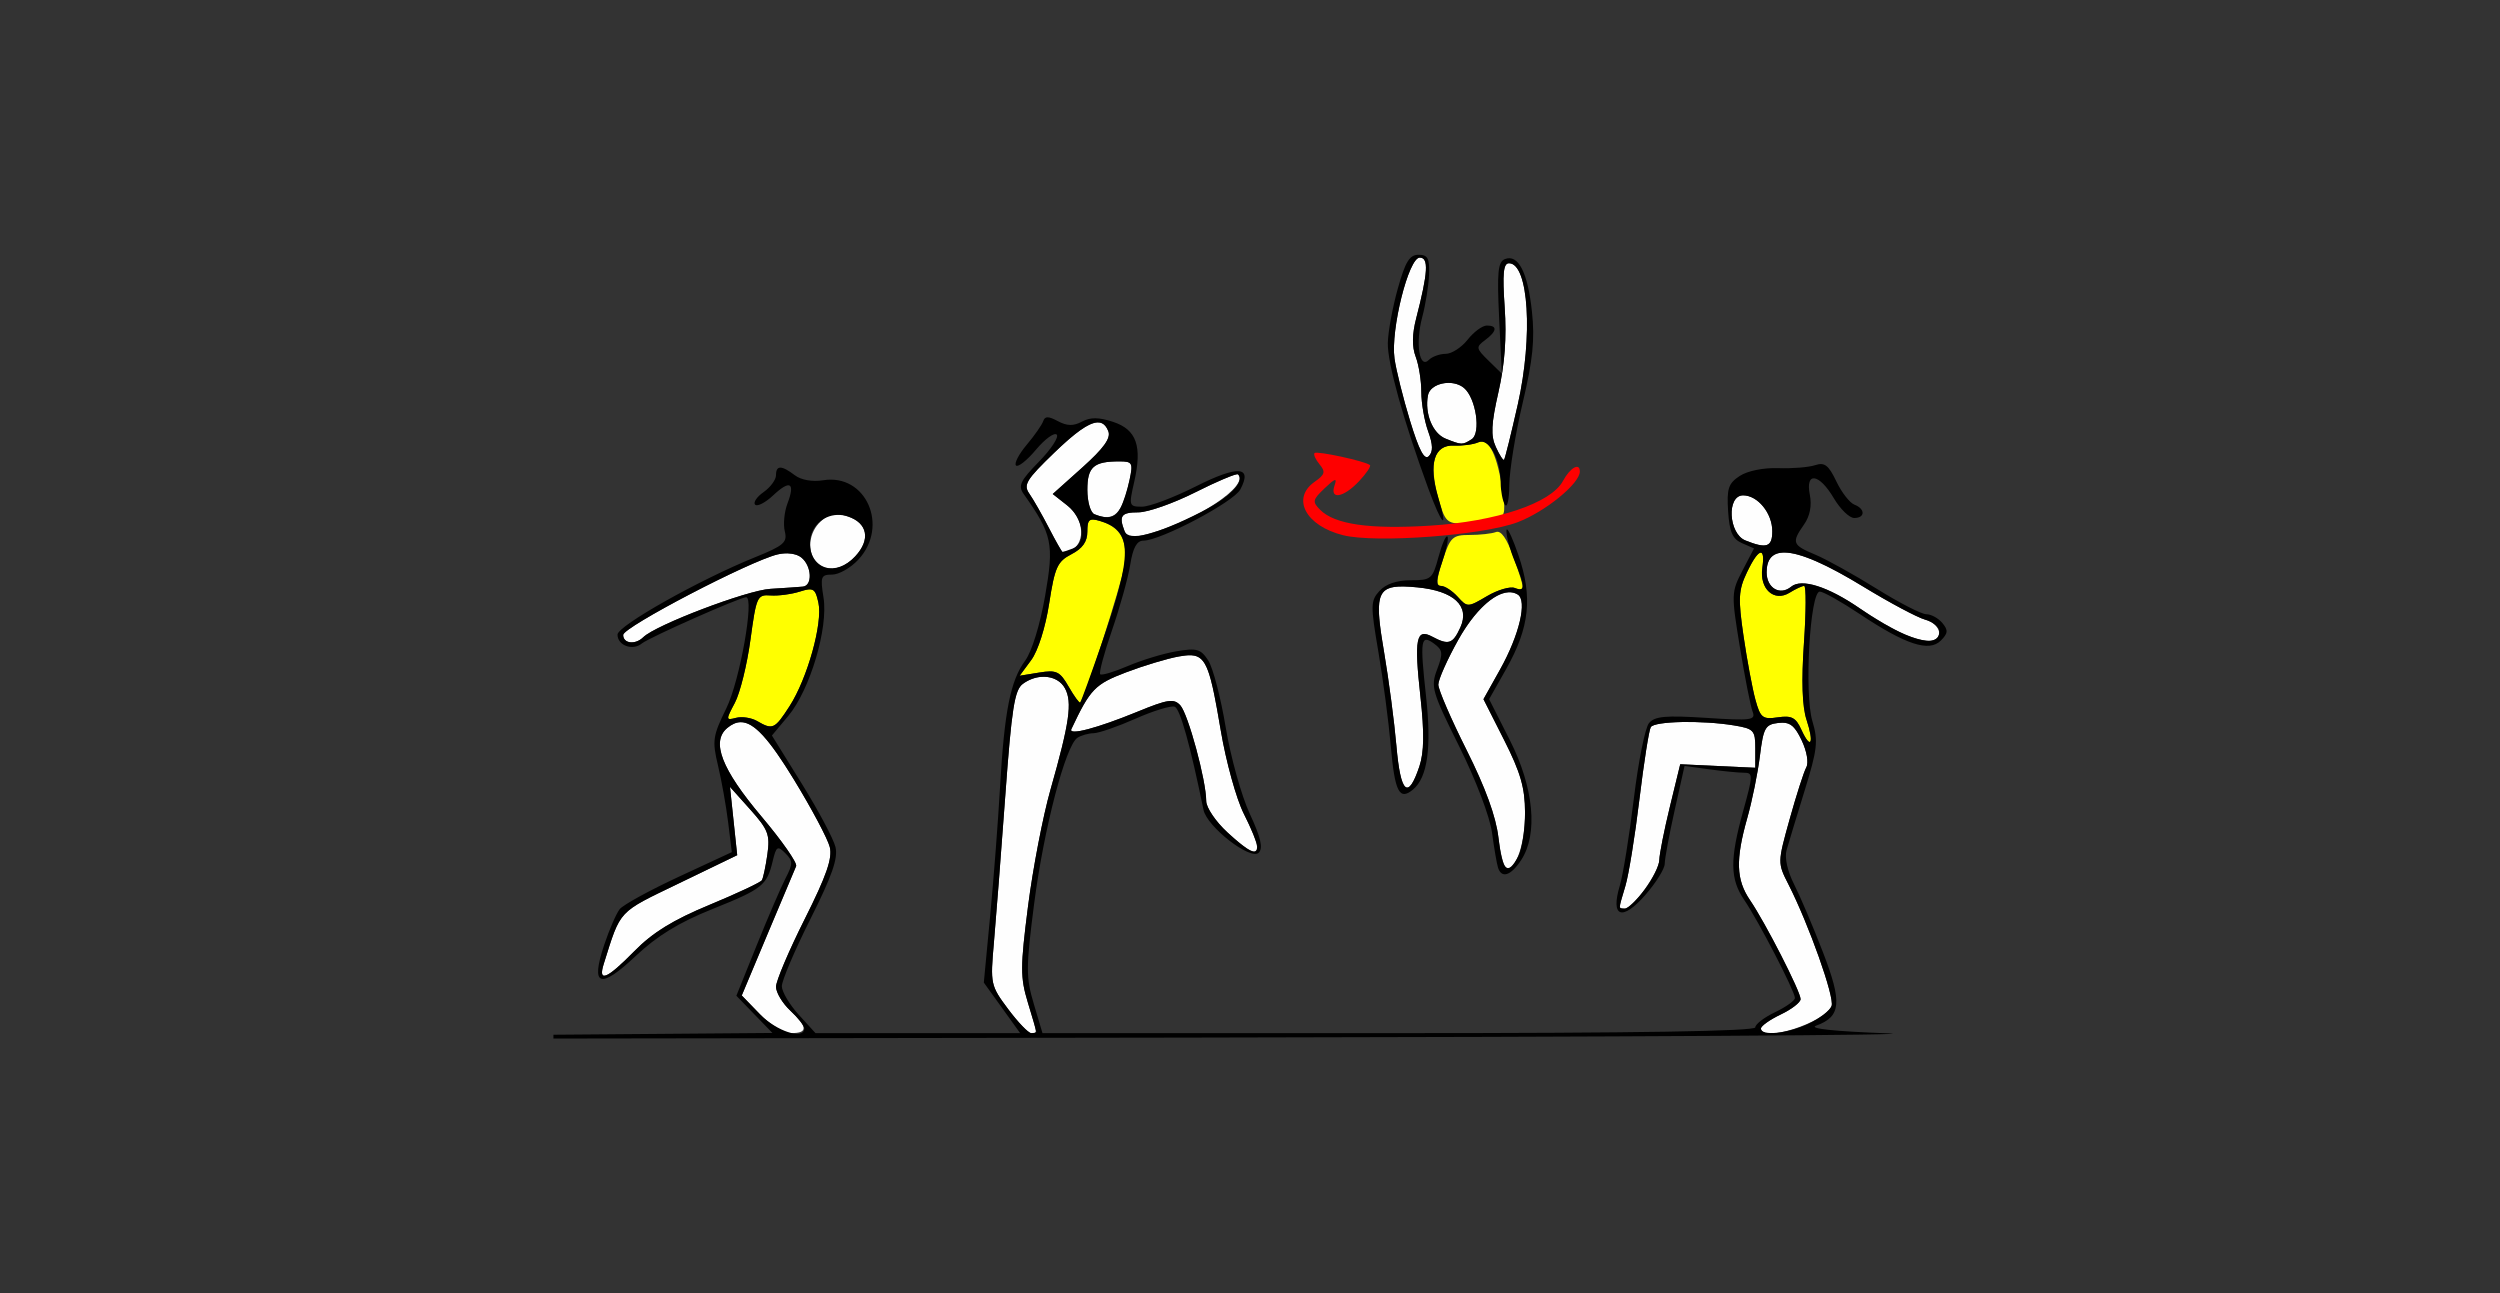 <?xml version="1.0" encoding="UTF-8" standalone="no"?>
<!-- Created with Inkscape (http://www.inkscape.org/) -->

<svg
   xmlns:dc="http://purl.org/dc/elements/1.1/"
   xmlns:cc="http://creativecommons.org/ns#"
   xmlns:rdf="http://www.w3.org/1999/02/22-rdf-syntax-ns#"
   xmlns:svg="http://www.w3.org/2000/svg"
   xmlns="http://www.w3.org/2000/svg"
   xmlns:sodipodi="http://sodipodi.sourceforge.net/DTD/sodipodi-0.dtd"
   xmlns:inkscape="http://www.inkscape.org/namespaces/inkscape"
   id="svg3438"
   version="1.1"
   inkscape:version="0.91 r13725"
   width="505"
   height="261.25"
   viewBox="0 0 505 261.25"
   sodipodi:docname="fx111302.svg">
  <rect x="0" y="0" width="505" height="261.25" fill="#333333" stroke="none"/>
  <defs
     id="defs3442" />
  <sodipodi:namedview
     pagecolor="#b1b1b1"
     bordercolor="#666666"
     borderopacity="1"
     objecttolerance="10"
     gridtolerance="10"
     guidetolerance="10"
     inkscape:pageopacity="0"
     inkscape:pageshadow="2"
     inkscape:window-width="1530"
     inkscape:window-height="1012"
     id="namedview3440"
     showgrid="false"
     inkscape:zoom="1.6130436"
     inkscape:cx="286.83037"
     inkscape:cy="29.098825"
     inkscape:window-x="0"
     inkscape:window-y="0"
     inkscape:window-maximized="0"
     inkscape:current-layer="svg3438" />
  <g
     id="g4248">
    <path
       id="path4196"
       d="m 153.518,204.887 -3.685,-3.802 5.243,-12.493 c 2.884,-6.871 5.468,-13.007 5.742,-13.636 0.275,-0.629 -2.877,-5.142 -7.004,-10.03 -8.057,-9.542 -10.217,-15.133 -6.907,-17.88 3.595,-2.984 6.772,-0.522 13.474,10.439 3.568,5.835 6.822,11.957 7.233,13.603 0.566,2.27 -0.657,5.789 -5.057,14.558 -3.192,6.361 -5.803,12.513 -5.803,13.673 0,1.16 1.286,3.317 2.859,4.794 3.554,3.339 3.615,4.574 0.224,4.574 -1.483,0 -4.245,-1.661 -6.319,-3.802 z"
       style="fill:#fefefe"
       inkscape:connector-curvature="0" />
    <path
       id="path4194"
       d="m 203.637,203.829 c -3.54,-4.744 -3.608,-5.064 -2.867,-13.436 0.418,-4.717 1.453,-18.074 2.3,-29.683 1.292,-17.714 1.864,-21.345 3.558,-22.583 3.048,-2.229 7.05,-1.79 8.506,0.931 1.502,2.806 0.906,6.956 -2.938,20.462 -1.522,5.346 -3.56,15.926 -4.53,23.513 -1.571,12.288 -1.577,14.409 -0.051,19.439 2.04,6.723 1.983,6.217 0.693,6.217 -0.575,0 -2.676,-2.187 -4.671,-4.86 z"
       style="fill:#fefefe"
       inkscape:connector-curvature="0" />
    <path
       id="path4192"
       d="m 355.716,207.757 c 0,-0.512 1.801,-1.79 4.002,-2.84 2.201,-1.05 4.002,-2.444 4.002,-3.099 0,-1.514 -7.136,-15.475 -10.223,-20.001 -2.799,-4.103 -2.932,-8.157 -0.547,-16.58 0.98,-3.459 2.131,-9.119 2.559,-12.578 0.698,-5.642 1.077,-6.324 3.686,-6.628 2.327,-0.271 3.273,0.428 4.739,3.502 1.056,2.215 1.451,4.537 0.932,5.485 -0.495,0.904 -2.005,5.61 -3.357,10.459 -2.443,8.766 -2.445,8.84 -0.247,13.15 4.11,8.06 9.369,22.881 8.72,24.574 -1.291,3.365 -14.266,7.509 -14.266,4.556 z"
       style="fill:#fefefe"
       inkscape:connector-curvature="0" />
    <path
       id="path4190"
       d="m 121.964,194.682 c 3.488,-11.049 2.721,-10.228 15.197,-16.257 l 11.755,-5.68 -0.729,-6.898 -0.729,-6.898 4.095,4.574 c 3.618,4.04 4.021,5.095 3.463,9.039 -0.348,2.456 -0.851,4.818 -1.118,5.25 -0.267,0.432 -5.031,2.669 -10.586,4.972 -7.351,3.047 -11.475,5.587 -15.148,9.329 -5.586,5.691 -7.426,6.454 -6.199,2.569 z"
       style="fill:#fefefe"
       inkscape:connector-curvature="0" />
    <path
       id="path4188"
       d="m 327.129,183.24 c 0,-0.161 0.541,-2.091 1.203,-4.288 0.661,-2.197 1.936,-10.071 2.833,-17.498 0.897,-7.427 1.93,-13.988 2.295,-14.579 0.751,-1.215 10.358,-1.41 16.824,-0.341 3.984,0.659 4.288,0.987 4.288,4.632 l 0,3.924 -7.584,-0.357 -7.584,-0.357 -2.088,8.576 c -1.148,4.717 -2.109,9.556 -2.136,10.755 -0.054,2.444 -5.289,9.827 -6.967,9.827 -0.597,0 -1.085,-0.132 -1.085,-0.293 z"
       style="fill:#fefefe"
       inkscape:connector-curvature="0" />
    <path
       id="path4186"
       d="m 302.686,169.187 c -0.498,-4.24 -2.635,-10.109 -6.446,-17.703 -3.136,-6.248 -5.701,-12.187 -5.701,-13.197 0,-1.01 1.813,-5.078 4.029,-9.041 4.015,-7.179 9.028,-10.999 12.013,-9.154 1.969,1.217 0.332,8.179 -3.558,15.134 l -3.361,6.007 4.191,8.286 c 3.302,6.529 4.194,9.62 4.205,14.58 0.014,6.065 -1.713,11.43 -3.68,11.43 -0.52,0 -1.281,-2.854 -1.691,-6.342 z"
       style="fill:#fefefe"
       inkscape:connector-curvature="0" />
    <path
       id="path4184"
       d="m 247.945,168.149 c -2.358,-2.166 -4.288,-5.017 -4.288,-6.334 0,-4.137 -3.664,-17.656 -5.246,-19.354 -1.299,-1.394 -2.525,-1.207 -8.71,1.33 -8.087,3.317 -13.925,4.85 -13.283,3.487 3.811,-8.087 4.761,-9.073 11.041,-11.464 3.563,-1.356 8.364,-2.801 10.668,-3.21 5.347,-0.95 5.963,0.142 8.479,15.018 1.053,6.23 3.136,13.754 4.629,16.72 4.461,8.865 3.468,10.014 -3.289,3.807 z"
       style="fill:#fefefe"
       inkscape:connector-curvature="0" />
    <path
       id="path4182"
       d="m 282.08,150.7 c -0.428,-4.897 -1.553,-13.453 -2.502,-19.013 -2.141,-12.552 -1.483,-13.829 6.724,-13.04 7.395,0.711 10.666,3.757 8.69,8.094 -1.529,3.355 -2.374,3.631 -5.689,1.857 -3.246,-1.737 -3.665,0.407 -2.374,12.161 0.798,7.264 0.738,11.197 -0.214,14.051 -2.281,6.839 -3.797,5.496 -4.636,-4.109 z"
       style="fill:#fefefe"
       inkscape:connector-curvature="0" />
    <path
       id="path4180"
       d="m 125.88,128.252 c 0,-1.587 25.554,-14.913 31.174,-16.257 1.9,-0.454 3.837,-0.193 4.86,0.656 2.067,1.715 2.249,5.651 0.271,5.845 -0.786,0.077 -3.745,0.281 -6.575,0.453 -4.748,0.289 -23.168,7.299 -25.671,9.769 -1.604,1.584 -4.059,1.302 -4.059,-0.466 z"
       style="fill:#fefefe"
       inkscape:connector-curvature="0" />
    <path
       id="path4178"
       d="m 384.589,128.1 c -2.043,-0.896 -6.059,-3.242 -8.924,-5.213 -6.416,-4.414 -11.763,-6.106 -13.843,-4.381 -2.259,1.875 -4.963,0.291 -4.963,-2.907 0,-6.147 6.223,-5.214 19.575,2.933 5.271,3.216 10.87,6.201 12.442,6.633 3.111,0.855 3.91,3.854 1.143,4.291 -0.943,0.149 -3.387,-0.462 -5.43,-1.358 z"
       style="fill:#fefefe"
       inkscape:connector-curvature="0" />
    <path
       id="path4176"
       d="m 164.987,113.553 c -2.06,-2.06 -1.654,-6.023 0.849,-8.287 1.737,-1.572 2.921,-1.778 5.431,-0.945 4.006,1.328 4.63,4.69 1.496,8.054 -2.627,2.819 -5.673,3.281 -7.776,1.179 z"
       style="fill:#fefefe"
       inkscape:connector-curvature="0" />
    <path
       id="path4174"
       d="m 211.874,106.635 c -1.38,-2.673 -3.155,-5.781 -3.944,-6.908 -1.257,-1.794 -0.632,-2.822 5.039,-8.29 6.705,-6.465 9.647,-7.626 10.919,-4.31 0.533,1.388 -0.945,3.443 -5.248,7.297 l -5.99,5.365 2.925,2.301 c 4.192,3.297 3.58,9.404 -0.943,9.404 -0.138,0 -1.379,-2.187 -2.759,-4.86 z"
       style="fill:#fefefe"
       inkscape:connector-curvature="0" />
    <path
       id="path4172"
       d="m 352.571,109.172 c -3.426,-1.377 -3.819,-9.112 -0.463,-9.112 2.954,0 5.895,3.61 5.895,7.237 0,3.21 -1.135,3.602 -5.431,1.875 z"
       style="fill:#fefefe"
       inkscape:connector-curvature="0" />
    <path
       id="path4170"
       d="m 227.155,107.285 c -1.191,-3.103 -0.678,-3.795 2.809,-3.795 1.902,0 7.101,-1.834 11.552,-4.076 4.451,-2.242 8.31,-3.859 8.574,-3.594 2.29,2.29 -8.263,9.295 -18.075,11.999 -3.418,0.942 -4.332,0.841 -4.86,-0.535 z"
       style="fill:#fefefe"
       inkscape:connector-curvature="0" />
    <path
       id="path4168"
       d="m 221.073,103.877 c -0.792,-0.32 -1.429,-2.518 -1.429,-4.933 0,-4.627 1.26,-5.744 6.473,-5.744 2.623,0 2.791,0.303 2.058,3.716 -1.508,7.025 -3.093,8.579 -7.102,6.961 z"
       style="fill:#fefefe"
       inkscape:connector-curvature="0" />
    <path
       id="path4166"
       d="m 284.826,84.999 c -1.408,-4.609 -2.82,-10.277 -3.138,-12.596 -0.796,-5.797 2.851,-20.369 5.097,-20.369 1.856,0 1.683,2.992 -0.707,12.236 -0.841,3.252 -0.875,5.769 -0.106,7.793 0.625,1.644 1.137,4.849 1.137,7.122 0,2.273 0.618,5.841 1.373,7.929 0.983,2.717 1.022,4.148 0.139,5.031 -0.883,0.883 -1.962,-1.148 -3.794,-7.146 z"
       style="fill:#fefefe"
       inkscape:connector-curvature="0" />
    <path
       id="path4164"
       d="m 302.158,90.29 c -1.051,-2.306 -0.939,-4.64 0.533,-11.11 1.277,-5.614 1.671,-10.992 1.253,-17.096 -0.47,-6.853 -0.268,-8.905 0.874,-8.905 3.973,0 4.886,14.739 1.769,28.549 -1.344,5.954 -2.591,10.973 -2.771,11.154 -0.18,0.18 -0.926,-0.986 -1.658,-2.591 z"
       style="fill:#fefefe"
       inkscape:connector-curvature="0" />
    <path
       id="path3421"
       d="m 292.002,88.603 c -2.619,-1.054 -4.254,-5.079 -3.554,-8.748 0.473,-2.48 4.967,-3.403 7.269,-1.493 2.429,2.016 3.492,9.14 1.547,10.372 -1.874,1.187 -1.995,1.184 -5.262,-0.131 z"
       style="fill:#fefefe"
       inkscape:connector-curvature="0" />
    <path
       inkscape:connector-curvature="0"
       id="path3417"
       d="m 363.873,147.394 c -1.121,-2.461 -1.962,-2.9 -4.76,-2.49 -3.07,0.451 -3.507,0.109 -4.512,-3.533 -0.612,-2.218 -1.692,-7.99 -2.399,-12.826 -1.123,-7.681 -1.038,-9.317 0.673,-12.922 2.341,-4.933 3.769,-5.354 3.118,-0.918 -0.624,4.254 2.373,6.976 5.518,5.012 1.198,-0.748 2.516,-1.361 2.929,-1.361 0.413,0 0.394,5.187 -0.043,11.526 -0.529,7.683 -0.355,12.855 0.522,15.513 1.585,4.803 0.862,6.186 -1.046,1.999 z m -210.929,-1.739 c -1.152,-0.67 -3.068,-0.963 -4.258,-0.652 -2.078,0.543 -2.087,0.423 -0.247,-3.036 1.054,-1.981 2.473,-7.718 3.154,-12.749 1.179,-8.716 1.37,-9.138 4.056,-8.942 1.551,0.113 4.202,-0.235 5.892,-0.773 2.766,-0.88 3.143,-0.656 3.782,2.252 0.901,4.1 -2.228,15.304 -5.836,20.899 -2.995,4.645 -3.398,4.829 -6.542,3.001 z m 62.932,-6.936 c -1.786,-3.111 -2.449,-3.43 -5.96,-2.86 l -3.951,0.641 2.345,-3.171 c 1.37,-1.853 2.877,-6.61 3.625,-11.441 1.131,-7.308 1.654,-8.464 4.495,-9.933 2.245,-1.161 3.215,-2.539 3.215,-4.569 0,-2.478 0.379,-2.794 2.573,-2.142 4.192,1.245 5.673,4.009 4.881,9.109 -0.6,3.861 -7.943,26.599 -8.899,27.555 -0.172,0.172 -1.217,-1.263 -2.322,-3.189 z m 78.58,-18.17 c -1.092,-1.206 -2.607,-2.194 -3.366,-2.194 -1.033,0 -0.954,-1.297 0.313,-5.146 1.553,-4.717 2.009,-5.146 5.467,-5.146 2.075,0 4.463,-0.265 5.307,-0.589 1.023,-0.393 2.197,1.277 3.524,5.013 2.419,6.81 2.432,7.108 0.284,6.284 -0.938,-0.36 -3.469,0.386 -5.625,1.658 -3.861,2.278 -3.948,2.28 -5.904,0.119 z m -3.905,-19.871 c -1.991,-7.111 -0.888,-10.857 3.142,-10.672 1.724,0.079 3.961,-0.226 4.972,-0.678 2.125,-0.95 3.863,2.691 4.923,10.315 0.584,4.206 0.374,4.804 -1.908,5.416 -1.411,0.378 -4.171,0.695 -6.133,0.703 -3.252,0.014 -3.694,-0.436 -4.995,-5.084 z"
       style="fill:#ffff00" />
    <path
       inkscape:connector-curvature="0"
       id="path3415"
       d="m 271.339,108.122 c -7.575,-1.874 -10.557,-7.454 -5.774,-10.805 2.082,-1.458 2.235,-2.011 0.981,-3.523 -0.819,-0.986 -1.27,-2.012 -1.003,-2.279 0.479,-0.479 10.25,1.646 11.184,2.432 0.265,0.223 -0.726,1.689 -2.2,3.259 -3.133,3.334 -5.979,3.825 -4.946,0.853 0.55,-1.583 0.131,-1.464 -2.001,0.567 -2.455,2.339 -2.534,2.729 -0.892,4.372 2.934,2.934 9.969,3.947 22.136,3.187 13.481,-0.842 24.495,-4.543 26.901,-9.04 1.439,-2.688 3.4,-3.785 3.4,-1.902 0,2.438 -6.982,8.126 -12.578,10.249 -6.986,2.649 -28.602,4.264 -35.208,2.629 z"
       style="fill:#fe0000" />
    <path
       id="path3413"
       d="m 286.542,51.463 c -1.813,0 -2.673,1.409 -4.195,6.861 -1.054,3.773 -1.958,8.701 -2.008,10.949 -0.09,4.037 3.1,15.528 8.133,29.289 2.855,7.808 4.157,8.923 1.996,1.713 -1.968,-6.569 -0.749,-10.449 3.226,-10.267 1.724,0.079 3.943,-0.219 4.931,-0.662 2.116,-0.949 4.482,3.35 4.51,8.197 0.01,1.7 0.399,3.688 0.865,4.419 0.465,0.731 0.862,-1.07 0.884,-4.002 0.022,-2.933 1.235,-10.382 2.694,-16.554 2.064,-8.733 2.479,-12.828 1.875,-18.469 -0.848,-7.921 -2.756,-11.642 -5.443,-10.61 -1.43,0.549 -1.633,2.591 -1.184,11.906 l 0.541,11.244 -2.697,-2.639 c -2.529,-2.475 -2.572,-2.729 -0.696,-4.126 2.425,-1.805 2.569,-2.954 0.369,-2.954 -0.898,0 -2.644,1.286 -3.881,2.859 -1.237,1.572 -3.23,2.859 -4.429,2.859 -1.199,0 -2.732,0.552 -3.407,1.227 -1.932,1.932 -2.748,-3.369 -1.332,-8.659 0.673,-2.516 1.293,-6.375 1.377,-8.576 0.125,-3.287 -0.256,-4.002 -2.13,-4.002 z m 0.243,0.572 c 1.856,0 1.683,2.991 -0.708,12.235 -0.841,3.252 -0.874,5.771 -0.105,7.795 0.625,1.644 1.136,4.848 1.136,7.12 0,2.273 0.617,5.842 1.372,7.93 0.983,2.717 1.021,4.148 0.138,5.031 -0.883,0.883 -1.961,-1.149 -3.792,-7.147 -1.408,-4.609 -2.821,-10.278 -3.14,-12.597 -0.796,-5.797 2.852,-20.368 5.098,-20.368 z m 18.033,1.143 c 3.973,0 4.886,14.738 1.77,28.548 -1.344,5.954 -2.593,10.976 -2.773,11.156 -0.18,0.18 -0.926,-0.986 -1.658,-2.592 -1.051,-2.306 -0.938,-4.64 0.534,-11.111 1.277,-5.614 1.671,-10.993 1.253,-17.097 -0.47,-6.853 -0.268,-8.905 0.874,-8.905 z m -12.287,24.163 c 1.152,-0.013 2.324,0.303 3.187,1.02 2.429,2.016 3.49,9.141 1.546,10.372 -1.874,1.187 -1.995,1.183 -5.262,-0.131 -2.619,-1.054 -4.254,-5.078 -3.554,-8.747 0.296,-1.55 2.163,-2.491 4.083,-2.513 z m -80.914,6.954 c -0.457,3.54e-4 -0.716,0.261 -0.889,0.779 -0.247,0.742 -1.752,2.896 -3.342,4.786 -1.59,1.89 -2.559,3.768 -2.154,4.174 0.406,0.406 2.221,-1.03 4.033,-3.192 1.812,-2.162 3.698,-3.535 4.19,-3.052 0.492,0.483 -1.119,2.94 -3.58,5.46 -3.804,3.896 -4.267,4.88 -3.083,6.556 5.774,8.172 6.161,10.014 4.319,20.568 -1.014,5.811 -2.69,11.258 -4.014,13.05 -2.98,4.031 -4.211,10.209 -5.086,25.525 -0.395,6.918 -1.294,18.641 -1.999,26.052 l -1.282,13.476 3.666,5.105 3.669,5.107 -20.67,0 -20.67,0 -3.38,-3.716 c -1.859,-2.044 -3.395,-4.627 -3.414,-5.739 -0.018,-1.112 2.578,-7.225 5.77,-13.586 4.387,-8.742 5.622,-12.295 5.065,-14.558 -0.406,-1.647 -3.458,-7.386 -6.785,-12.754 l -6.051,-9.762 3.307,-3.959 c 4.382,-5.248 8.101,-17.737 7.116,-23.896 -0.678,-4.241 -0.525,-4.65 1.744,-4.65 1.368,0 3.751,-1.361 5.293,-3.025 6.271,-6.767 1.544,-17.436 -7.104,-16.032 -2.172,0.352 -4.457,-0.05 -5.717,-1.005 -2.715,-2.058 -3.814,-2.06 -3.814,-0.012 0,0.908 -1.127,2.44 -2.504,3.404 -1.377,0.965 -2.147,2.11 -1.71,2.547 0.436,0.436 2.075,-0.412 3.642,-1.884 3.412,-3.205 4.497,-2.59 2.89,1.637 -0.648,1.703 -0.892,4.24 -0.541,5.639 0.557,2.219 -0.204,2.882 -6.001,5.222 -11.202,4.521 -27.793,13.853 -27.793,15.632 0,2.205 3.072,3.322 4.919,1.789 1.419,-1.178 19.819,-9.336 21.056,-9.336 1.728,0 -1.273,16.884 -3.985,22.414 -2.754,5.616 -2.893,6.56 -1.691,11.575 0.719,3.004 1.642,8.17 2.049,11.48 l 0.741,6.017 -10.694,4.965 c -5.882,2.73 -11.261,5.68 -11.954,6.558 -0.693,0.878 -2.109,4.139 -3.145,7.249 -2.788,8.367 -0.862,9.033 6.387,2.206 4.308,-4.057 8.723,-6.763 15.42,-9.453 10.21,-4.1 11.065,-4.779 12.252,-9.734 0.715,-2.984 0.974,-3.143 2.547,-1.57 1.557,1.557 1.564,2.115 0.055,5.036 -0.934,1.808 -3.556,7.893 -5.825,13.521 l -4.124,10.234 3.64,3.757 3.642,3.759 -37.086,0.3 -7.149,0.057 0,0.772 128.647,-0.193 c 86.986,-0.132 150.439,-0.517 141.005,-0.858 -10.905,-0.393 -16.216,-0.961 -14.579,-1.556 5.04,-1.831 5.299,-4.642 1.37,-14.834 -1.991,-5.163 -4.618,-11.344 -5.839,-13.738 -1.32,-2.589 -1.933,-5.369 -1.513,-6.861 0.389,-1.379 2.029,-6.788 3.645,-12.018 2.591,-8.383 2.777,-10.049 1.572,-14.069 -1.665,-5.556 -0.487,-26.165 1.494,-26.159 0.7,0.002 4.359,2.061 8.133,4.574 9.233,6.149 13.951,7.692 16.313,5.329 1.47,-1.47 1.526,-2.099 0.314,-3.559 -0.809,-0.975 -2.267,-1.772 -3.237,-1.772 -0.971,0 -5.488,-2.321 -10.039,-5.157 -4.551,-2.837 -10.125,-5.93 -12.387,-6.875 -4.658,-1.946 -4.838,-2.433 -2.273,-6.096 1.188,-1.695 1.603,-3.813 1.172,-5.97 -0.952,-4.759 1.869,-4.376 4.838,0.658 1.299,2.201 3.152,4.002 4.116,4.002 2.251,0 2.275,-1.842 0.036,-2.701 -0.944,-0.362 -2.584,-2.48 -3.645,-4.705 -1.568,-3.287 -2.373,-3.898 -4.288,-3.261 -1.296,0.431 -4.644,0.699 -7.44,0.596 -2.955,-0.11 -6.211,0.55 -7.778,1.577 -2.301,1.508 -2.644,2.551 -2.349,7.132 0.27,4.191 0.88,5.599 2.787,6.437 l 2.442,1.072 -2.33,4.471 c -2.265,4.346 -2.28,4.778 -0.517,15.508 0.997,6.071 2.15,11.906 2.558,12.969 0.675,1.754 -0.193,1.874 -9.379,1.279 -8.185,-0.53 -10.394,-0.329 -11.547,1.06 -0.784,0.945 -2.164,7.831 -3.066,15.303 -0.902,7.472 -2.177,15.367 -2.832,17.543 -1.919,6.372 0.482,7.233 5.172,1.856 2.148,-2.463 3.907,-5.293 3.907,-6.289 -3e-4,-0.996 0.9,-5.848 2.001,-10.784 l 2.001,-8.976 5.019,0.686 c 2.761,0.377 5.906,0.684 6.992,0.684 1.854,0 1.844,0.469 -0.16,7.695 -2.729,9.842 -2.681,13.778 0.222,18.033 2.847,4.174 10.224,18.438 10.224,19.77 0,0.528 -1.801,1.819 -4.002,2.868 -2.201,1.05 -4.002,2.432 -4.002,3.071 0,0.775 -23.998,1.163 -71.995,1.163 l -71.993,0 -1.763,-5.934 c -1.594,-5.369 -1.587,-7.294 0.081,-20.227 1.946,-15.092 6.356,-31.986 8.745,-33.503 0.783,-0.497 2.26,-0.912 3.283,-0.922 1.022,-0.01 4.829,-1.33 8.457,-2.935 3.628,-1.605 7.186,-2.69 7.907,-2.413 1.089,0.418 3.137,7.758 5.815,20.837 0.7,3.419 9.532,10.272 11.151,8.652 0.921,-0.921 0.436,-3.045 -1.799,-7.852 -1.684,-3.623 -3.872,-11.475 -4.862,-17.45 -0.99,-5.975 -2.577,-12.059 -3.526,-13.521 -1.516,-2.337 -2.3,-2.564 -6.449,-1.863 -2.597,0.439 -7.006,1.778 -9.798,2.975 -2.792,1.197 -5.306,1.946 -5.586,1.665 -0.281,-0.281 0.798,-4.298 2.397,-8.929 1.598,-4.63 3.252,-10.588 3.676,-13.24 0.545,-3.407 1.325,-4.822 2.659,-4.822 3.447,0 18.208,-7.791 19.565,-10.327 2.531,-4.73 -0.43,-4.935 -8.995,-0.622 -4.465,2.249 -9.348,4.088 -10.849,4.088 -2.634,0 -2.687,-0.173 -1.582,-5.003 1.653,-7.225 0.479,-10.565 -4.264,-12.13 -2.879,-0.95 -4.582,-0.965 -6.291,-0.05 -1.723,0.922 -3.008,0.898 -4.86,-0.093 -0.967,-0.517 -1.623,-0.777 -2.08,-0.777 z m 10.024,1.034 c 1.057,-0.059 1.769,0.555 2.246,1.799 0.533,1.388 -0.945,3.443 -5.248,7.297 l -5.989,5.365 2.925,2.301 c 3.302,2.597 3.947,7.626 1.117,8.712 -0.995,0.382 -1.923,0.693 -2.061,0.693 -0.138,0 -1.379,-2.187 -2.759,-4.86 -1.38,-2.673 -3.156,-5.782 -3.945,-6.908 -1.257,-1.794 -0.631,-2.822 5.041,-8.29 4.191,-4.041 6.91,-6.009 8.671,-6.108 z m 4.476,7.871 c 2.624,0 2.791,0.303 2.058,3.716 -0.439,2.044 -1.27,4.617 -1.846,5.717 -1.043,1.991 -2.53,2.343 -5.255,1.244 -0.792,-0.32 -1.429,-2.518 -1.429,-4.934 0,-4.627 1.259,-5.744 6.472,-5.744 z m 23.71,2.609 c 0.14,-0.023 0.229,-0.019 0.262,0.014 1.449,1.449 -1.772,4.738 -7.435,7.594 -9.26,4.671 -14.672,6.022 -15.499,3.869 -1.191,-3.103 -0.678,-3.795 2.809,-3.795 1.902,0 7.1,-1.834 11.551,-4.076 3.895,-1.961 7.335,-3.444 8.312,-3.607 z m 102.28,4.252 c 2.954,0 5.896,3.611 5.896,7.237 0,3.21 -1.135,3.602 -5.431,1.875 -3.426,-1.377 -3.82,-9.112 -0.465,-9.112 z m -182.966,3.95 c 0.692,-0.024 1.408,0.072 2.125,0.31 4.006,1.328 4.63,4.69 1.496,8.054 -3.926,4.215 -9.148,2.706 -9.148,-2.644 0,-3.225 2.528,-5.616 5.527,-5.72 z m 51.749,0.946 c 0.344,0.023 0.778,0.125 1.327,0.288 6.611,1.964 6.652,6.537 0.231,25.018 -2.166,6.234 -4.078,11.475 -4.25,11.647 -0.172,0.172 -1.217,-1.264 -2.323,-3.19 -1.786,-3.111 -2.449,-3.428 -5.96,-2.859 l -3.95,0.641 2.344,-3.171 c 1.37,-1.853 2.878,-6.61 3.626,-11.442 1.131,-7.308 1.652,-8.465 4.493,-9.934 2.245,-1.161 3.216,-2.54 3.216,-4.569 0,-1.859 0.214,-2.5 1.246,-2.43 z m 83.527,1.994 c -0.073,-0.01 -0.115,0.085 -0.119,0.295 -0.021,1.121 0.734,3.884 1.677,6.141 2.153,5.154 2.155,6.21 0.01,5.386 -0.938,-0.36 -3.469,0.386 -5.624,1.658 -3.861,2.278 -3.95,2.28 -5.906,0.119 -1.092,-1.206 -2.615,-2.194 -3.388,-2.194 -1.074,0 -1.022,-1.109 0.222,-4.719 0.894,-2.596 1.382,-4.965 1.084,-5.262 -0.298,-0.298 -1.109,1.571 -1.803,4.15 -1.198,4.448 -1.487,4.688 -5.615,4.688 -2.812,0 -5.043,0.764 -6.303,2.156 -1.809,1.999 -1.825,2.892 -0.222,12.292 0.951,5.575 2.079,14.138 2.506,19.029 0.81,9.281 1.733,11.091 4.488,8.805 2.939,-2.439 3.78,-8.437 2.639,-18.819 -1.263,-11.49 -1.084,-12.642 1.644,-10.639 1.741,1.279 1.816,1.954 0.588,5.198 -1.323,3.496 -1.046,4.462 4.464,15.542 3.357,6.75 6.199,14.219 6.63,17.426 0.415,3.087 0.958,6.256 1.205,7.042 0.718,2.278 2.6,1.668 4.688,-1.52 3.444,-5.256 2.559,-14.622 -2.287,-24.203 l -4.19,-8.285 3.438,-6.089 c 4.75,-8.416 5.4,-14.529 2.456,-23.079 -1.056,-3.066 -1.966,-5.073 -2.282,-5.117 z m 56.092,4.66 c 3.16,0.041 8.415,2.342 15.925,6.925 5.271,3.216 10.87,6.2 12.442,6.632 1.572,0.432 2.859,1.514 2.859,2.404 0,3.705 -6.73,1.743 -16.07,-4.683 -6.416,-4.414 -11.764,-6.104 -13.843,-4.378 -2.259,1.875 -4.962,0.292 -4.962,-2.906 0,-2.689 1.191,-4.025 3.65,-3.993 z m -4.76,0.033 c 0.413,0.11 0.528,1.12 0.243,3.061 -0.624,4.254 2.372,6.976 5.517,5.012 1.198,-0.748 2.517,-1.36 2.93,-1.36 0.413,0 0.394,5.186 -0.043,11.525 -0.529,7.683 -0.356,12.855 0.522,15.513 1.585,4.803 0.862,6.188 -1.046,2.001 -1.121,-2.461 -1.961,-2.9 -4.76,-2.489 -3.07,0.451 -3.506,0.107 -4.512,-3.535 -0.612,-2.218 -1.692,-7.989 -2.399,-12.826 -1.123,-7.681 -1.039,-9.316 0.672,-12.921 1.317,-2.775 2.344,-4.123 2.875,-3.981 z m -196.592,0.136 c 1.121,0.04 2.117,0.342 2.756,0.872 2.067,1.715 2.25,5.652 0.272,5.846 -0.786,0.077 -3.745,0.281 -6.575,0.453 -4.748,0.289 -23.168,7.299 -25.671,9.769 -1.604,1.584 -4.059,1.301 -4.059,-0.467 0,-1.587 25.553,-14.912 31.174,-16.256 0.712,-0.17 1.431,-0.241 2.103,-0.217 z m 124.411,6.687 c 0.799,0.016 1.707,0.083 2.732,0.181 7.395,0.711 10.666,3.758 8.69,8.095 -1.529,3.355 -2.374,3.63 -5.689,1.856 -3.246,-1.737 -3.664,0.408 -2.373,12.161 0.798,7.264 0.738,11.198 -0.214,14.053 -2.281,6.839 -3.797,5.496 -4.636,-4.109 -0.428,-4.897 -1.553,-13.454 -2.501,-19.015 -1.873,-10.983 -1.604,-13.334 3.99,-13.221 z m -120.202,0.593 c 0.153,-0.013 0.291,-0.011 0.417,0.005 0.842,0.106 1.14,0.875 1.539,2.692 0.901,4.1 -2.228,15.304 -5.836,20.899 -2.995,4.645 -3.397,4.83 -6.542,3.002 -1.152,-0.67 -3.069,-0.964 -4.259,-0.653 -2.078,0.543 -2.086,0.423 -0.245,-3.035 1.054,-1.981 2.474,-7.718 3.154,-12.75 1.179,-8.716 1.368,-9.138 4.055,-8.943 1.551,0.113 4.204,-0.234 5.894,-0.772 0.778,-0.248 1.366,-0.408 1.825,-0.445 z m 141.341,0.579 c 0.682,-0.037 1.313,0.109 1.872,0.455 1.969,1.217 0.332,8.179 -3.559,15.134 l -3.359,6.008 4.19,8.285 c 3.302,6.529 4.194,9.62 4.205,14.579 0.007,3.462 -0.604,7.45 -1.36,8.862 -2.164,4.044 -3.208,3.063 -4.012,-3.773 -0.498,-4.24 -2.635,-10.108 -6.446,-17.702 -3.136,-6.248 -5.701,-12.188 -5.701,-13.197 0,-1.01 1.812,-5.078 4.028,-9.04 3.262,-5.833 7.184,-9.449 10.141,-9.61 z m -64.029,12.726 c 3.092,0.186 3.883,3.173 5.927,15.26 1.053,6.23 3.136,13.752 4.629,16.718 1.493,2.966 2.713,5.925 2.713,6.575 0,2.03 -1.566,1.307 -6.003,-2.768 -2.358,-2.166 -4.288,-5.016 -4.288,-6.334 0,-4.137 -3.664,-17.656 -5.246,-19.353 -1.299,-1.394 -2.524,-1.208 -8.709,1.329 -8.087,3.317 -13.928,4.85 -13.286,3.488 3.811,-8.087 4.762,-9.073 11.042,-11.463 3.563,-1.356 8.366,-2.802 10.67,-3.211 1.003,-0.178 1.838,-0.283 2.551,-0.241 z m -29.647,4.343 c 1.747,0.06 3.306,0.865 4.102,2.354 1.502,2.806 0.904,6.955 -2.94,20.461 -1.522,5.346 -3.559,15.926 -4.529,23.512 -1.571,12.288 -1.576,14.409 -0.05,19.439 0.942,3.105 1.717,5.774 1.725,5.932 0.007,0.157 -0.459,0.286 -1.034,0.286 -0.575,0 -2.674,-2.187 -4.669,-4.86 -3.54,-4.744 -3.61,-5.064 -2.868,-13.436 0.418,-4.717 1.452,-18.073 2.299,-29.682 1.292,-17.714 1.865,-21.345 3.559,-22.583 1.143,-0.836 2.42,-1.297 3.647,-1.403 0.256,-0.022 0.508,-0.028 0.758,-0.019 z m 128.697,9.141 c 3.304,-0.067 7.322,0.152 10.556,0.686 3.984,0.659 4.288,0.988 4.288,4.633 l 0,3.923 -7.585,-0.357 -7.583,-0.357 -2.087,8.576 c -1.148,4.717 -2.11,9.557 -2.137,10.756 -0.026,1.198 -1.362,3.9 -2.966,6.003 -1.604,2.103 -3.405,3.823 -4.002,3.823 -1.331,0 -1.336,0.252 0.119,-4.581 0.661,-2.197 1.936,-10.07 2.832,-17.497 0.897,-7.427 1.931,-13.988 2.296,-14.579 0.376,-0.608 2.964,-0.962 6.268,-1.029 z m -190.141,0.033 c 2.724,-0.053 5.768,3.385 10.794,11.606 3.568,5.835 6.822,11.958 7.232,13.605 0.566,2.27 -0.657,5.788 -5.057,14.558 -3.192,6.361 -5.803,12.514 -5.803,13.674 0,1.16 1.286,3.316 2.859,4.793 1.572,1.477 2.859,3.111 2.859,3.63 0,2.383 -5.611,0.591 -8.955,-2.859 l -3.683,-3.802 5.241,-12.492 c 2.884,-6.871 5.469,-13.007 5.744,-13.636 0.275,-0.629 -2.877,-5.142 -7.004,-10.029 -8.057,-9.542 -10.216,-15.134 -6.906,-17.881 0.899,-0.746 1.772,-1.15 2.68,-1.167 z m 210.418,0.098 c 1.76,-0.006 2.645,0.867 3.928,3.557 1.056,2.215 1.45,4.536 0.931,5.484 -0.495,0.904 -2.005,5.612 -3.357,10.46 -2.443,8.766 -2.446,8.84 -0.248,13.15 4.11,8.06 9.371,22.88 8.721,24.573 -0.355,0.925 -2.441,2.539 -4.636,3.585 -4.2,2.003 -9.631,2.551 -9.631,0.972 0,-0.512 1.801,-1.79 4.002,-2.84 2.201,-1.05 4.002,-2.444 4.002,-3.099 0,-1.514 -7.138,-15.476 -10.224,-20.001 -2.799,-4.103 -2.931,-8.157 -0.546,-16.58 0.98,-3.459 2.131,-9.119 2.558,-12.578 0.698,-5.642 1.077,-6.323 3.685,-6.627 0.291,-0.034 0.561,-0.054 0.812,-0.055 z m -212.548,12.971 4.095,4.574 c 3.618,4.04 4.02,5.094 3.461,9.038 -0.348,2.456 -0.85,4.818 -1.117,5.25 -0.267,0.432 -5.031,2.669 -10.587,4.972 -7.351,3.047 -11.473,5.589 -15.146,9.331 -5.586,5.691 -7.427,6.453 -6.201,2.568 3.488,-11.049 2.722,-10.227 15.198,-16.256 l 11.754,-5.682 -0.729,-6.896 -0.729,-6.899 z"
       style="fill:#000000"
       inkscape:connector-curvature="0" />
  </g>
</svg>
